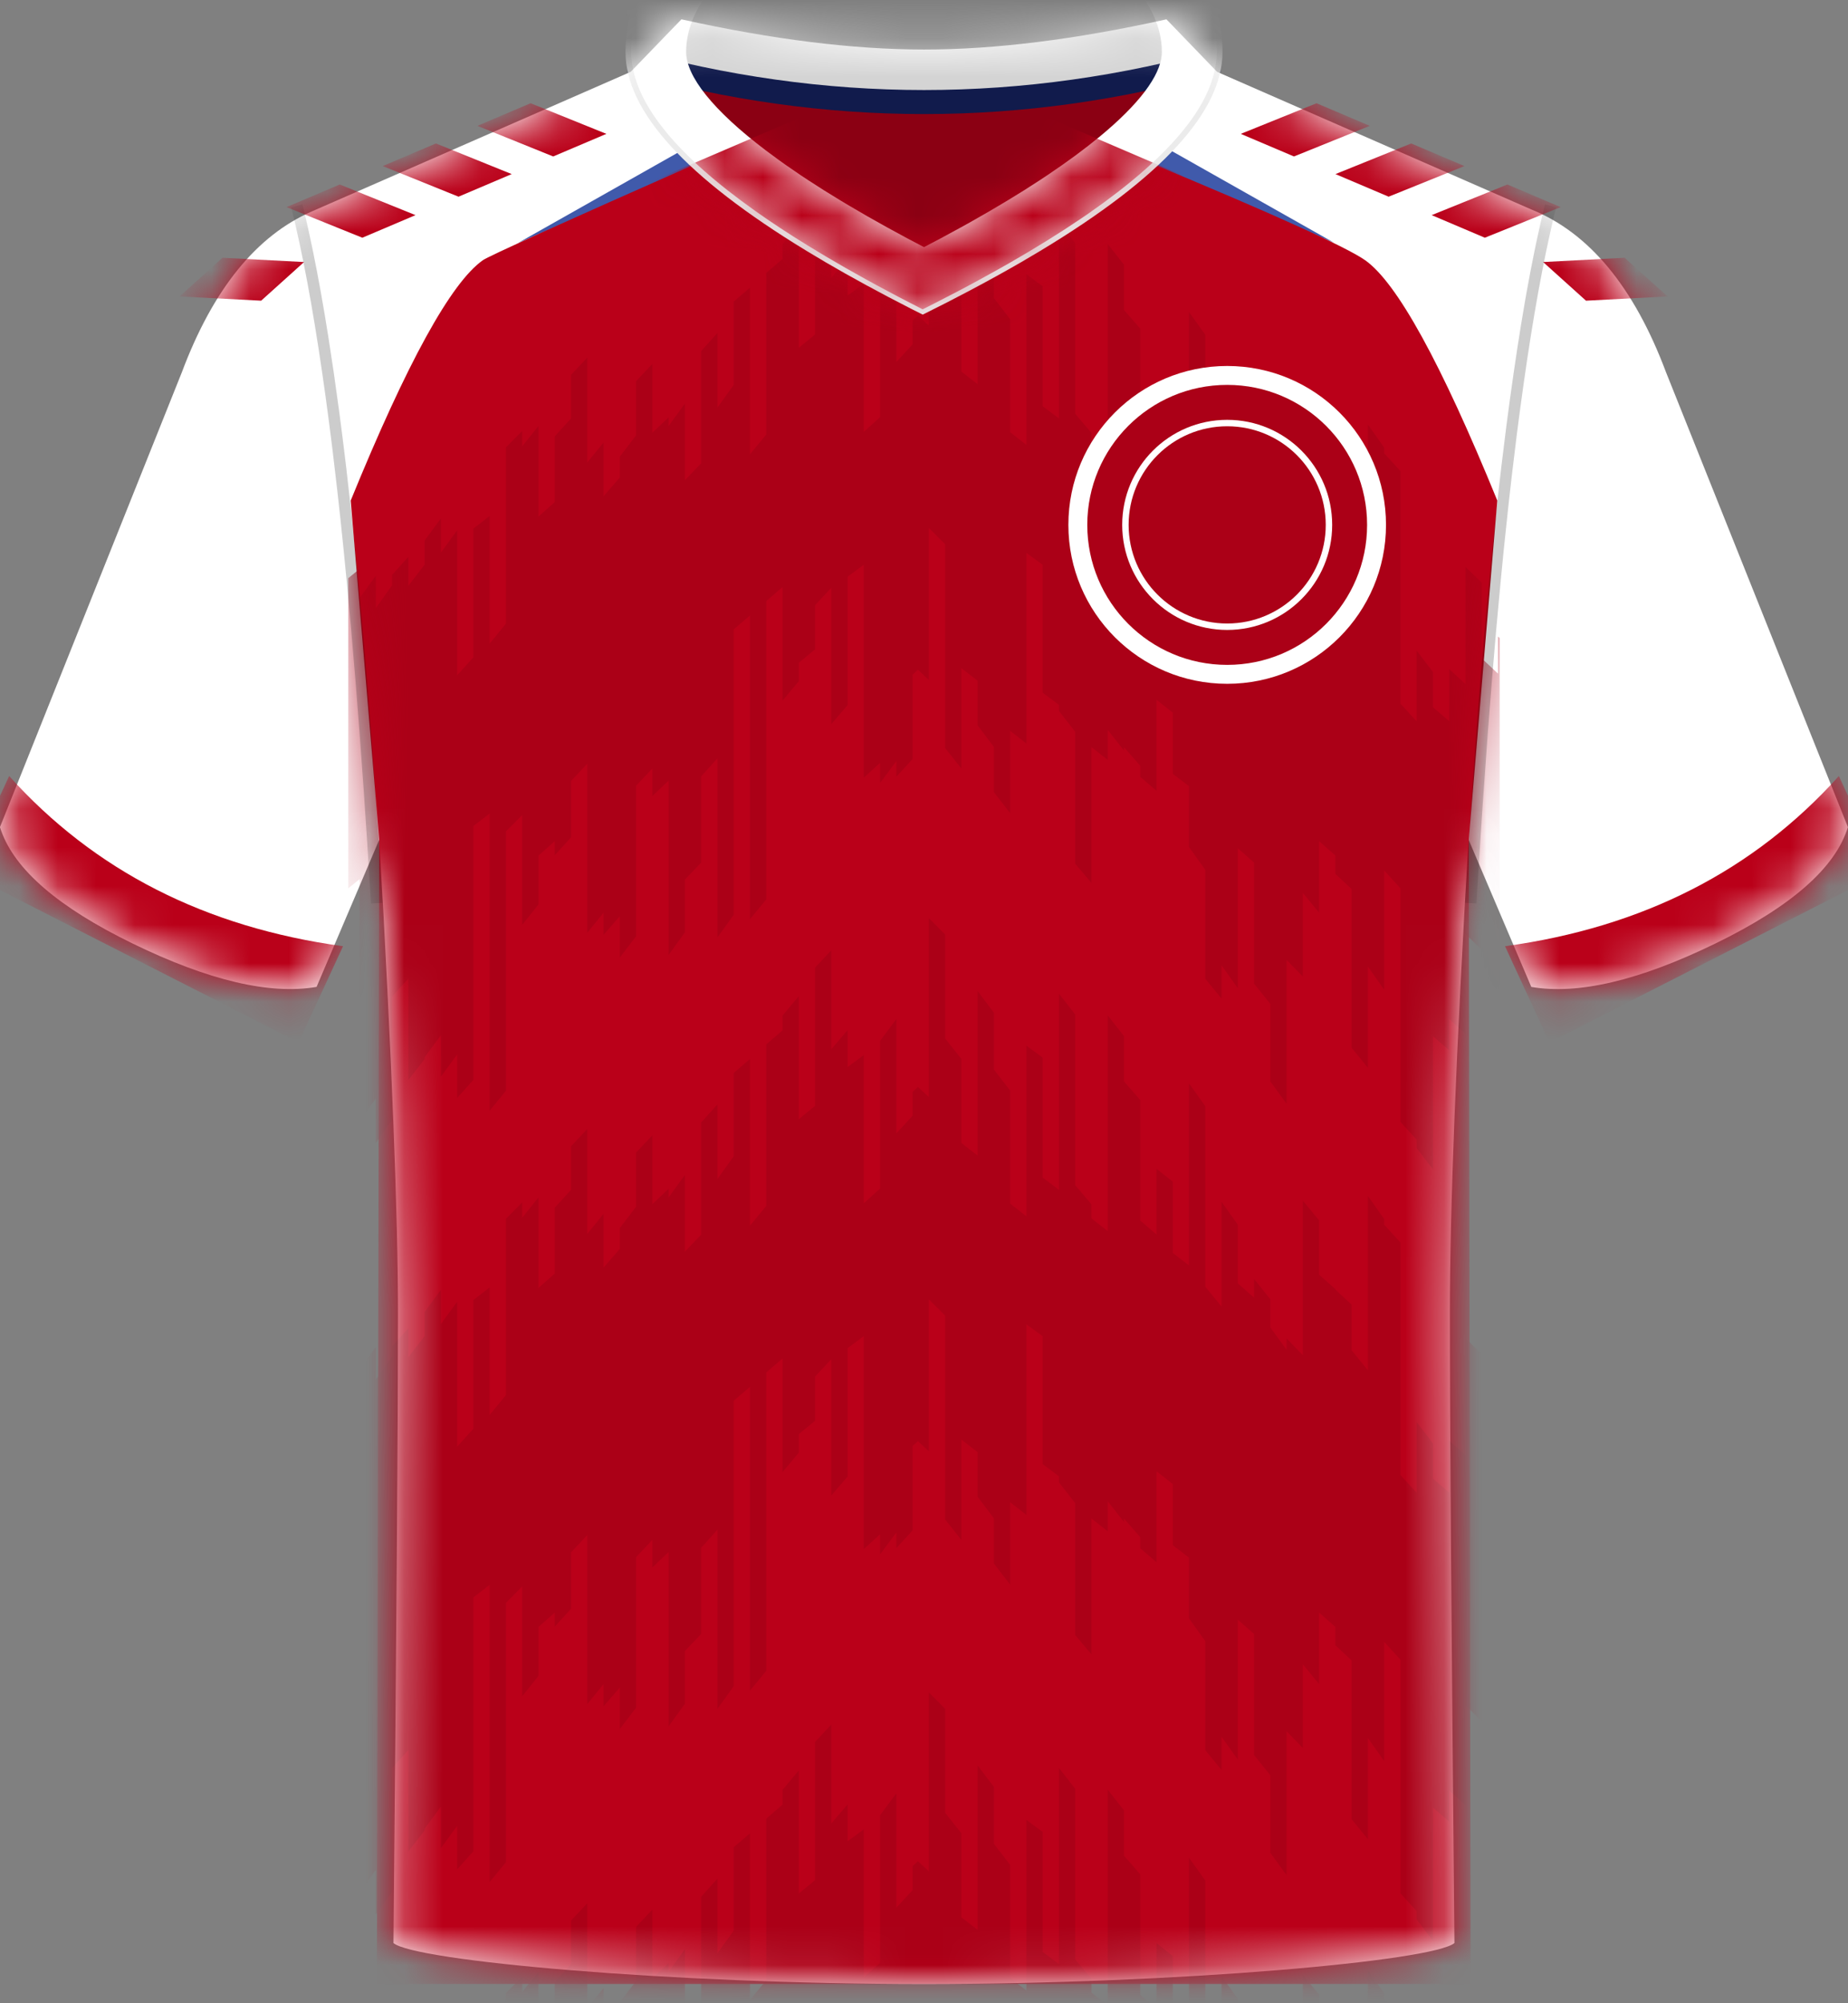 <svg height="52" viewBox="0 0 48 52" width="48" xmlns="http://www.w3.org/2000/svg" xmlns:xlink="http://www.w3.org/1999/xlink"><rect x="0" y="0" width="48" height="52" fill="#808080" stroke="none"/><defs><path id="a" d="m10.22 49.935c.079-8.326.118-13.766.118-16.319 0-2.554-.162-6.662-.485-12.324l-1.63 3.825c-1.213.21-2.806-.165-4.778-1.125-1.919-.934-3.059-1.913-3.418-2.937l-.028-.085 4.725-11.808c.808-2.154 1.935-3.546 3.381-4.176l8.277-3.621 1.317-1.363c2.353.522 4.453.783 6.3.784 1.837.001 3.937-.26 6.298-.784l1.315 1.363 8.162 3.572c1.502.605 2.669 2.013 3.499 4.225l4.725 11.808c-.325 1.056-1.473 2.063-3.446 3.023-1.973.96-3.565 1.334-4.778 1.125l-1.63-3.825c-.323 5.466-.485 9.574-.485 12.324s.04 8.19.119 16.319c-.535.464-7.158 1.065-13.78 1.065-6.623 0-13.245-.601-13.78-1.065z"/><path id="b" d="m.68 47.325.061-29.709-.741-8.797c1.462-3.579 2.607-5.66 3.435-6.241.146-.103 2.048-.962 5.706-2.578 1.595 1.612 3.01 2.418 5.746 2.416h.008c2.736.002 4.151-.804 5.746-2.416 3.317 1.376 5.219 2.236 5.706 2.578.828.582 1.973 2.662 3.435 6.241l-.741 8.797.048 29.709z"/><path id="c" d="m7.678 0c4.24 0 7.678 2.351 7.678 5.25 0 1.314-1.183 2.775-3.55 4.383l-.43.285c-.074.048-.148.096-.224.144l-.467.29c-.08.049-.161.097-.243.146l-.504.294c-.172.099-.348.198-.528.297l-.553.3c-.094.05-.189.101-.286.151l-.59.305c-.1.051-.202.102-.304.154l-.602-.307c-.197-.102-.389-.203-.577-.303l-.553-.3c-.18-.1-.356-.199-.528-.297l-.504-.294-.479-.291c-.156-.097-.307-.193-.455-.288l-.43-.285c-2.367-1.608-3.55-3.069-3.55-4.383 0-2.899 3.437-5.25 7.678-5.25zm0 1.5c-3.506 0-6.178 1.827-6.178 3.75 0 .626.685 1.508 2.081 2.564l.335.247c.058.042.117.083.177.126l.373.256c.064.043.13.086.196.13l.411.264.437.269c.075.045.151.091.228.136l.475.277.501.281.526.286.438.23.438-.23.527-.286c.086-.047.17-.094.254-.141l.488-.279c.158-.092.312-.184.462-.274l.437-.269.411-.264c.066-.044.132-.087.196-.13l.373-.256.348-.25.322-.244.297-.237c1.043-.859 1.578-1.586 1.622-2.132l.003-.072c0-1.923-2.671-3.75-6.178-3.75z"/><path id="d" d="m7.753 0c-4.277 0-7.753 2.377-7.753 5.325 0 1.539 1.567 3.255 4.697 5.16l.494.295c.338.197.691.397 1.062.598l.568.304.593.307c.101.051.203.103.306.154l.613-.308.587-.305c.479-.253.932-.503 1.358-.749l.499-.295c3.162-1.905 4.729-3.621 4.729-5.16 0-2.948-3.476-5.325-7.753-5.325zm0 .15c4.204 0 7.603 2.324 7.603 5.175 0 1.174-.977 2.479-2.934 3.91l-.391.279c-.067.047-.135.094-.205.14l-.428.283-.452.286-.477.29-.501.293c-.086.049-.172.098-.26.147l-.538.297c-.183.1-.371.2-.562.3l-.587.303c-.1.051-.201.102-.303.153-.205-.104-.406-.208-.603-.311l-.578-.308c-.094-.051-.188-.102-.28-.153l-.541-.303-.516-.3-.491-.297c-.479-.295-.92-.585-1.323-.871l-.391-.284c-1.893-1.41-2.846-2.698-2.846-3.857 0-2.851 3.399-5.175 7.603-5.175z"/><mask id="e" fill="#fff"><use fill="#fff" fill-rule="evenodd" xlink:href="#a"/></mask><mask id="f" fill="#fff"><use fill="#fff" fill-rule="evenodd" xlink:href="#b"/></mask><mask id="g" fill="#fff"><use fill="#fff" fill-rule="evenodd" xlink:href="#c"/></mask><mask id="h" fill="#fff"><use fill="#fff" fill-rule="evenodd" xlink:href="#d"/></mask></defs><g fill="none" fill-rule="evenodd" transform="translate(0 .5)"><use fill="#fff" xlink:href="#a"/><path d="m29.958 3.846.377-.42 4.328 2.348z" fill="#405aab" mask="url(#e)" transform="matrix(1 .017 -.017 1 .085 -.563)"/><path d="m13.438 3.846.377-.42 4.328 2.348z" fill="#405aab" mask="url(#e)" transform="matrix(-1 .017 .017 1 31.499 -.275)"/><g mask="url(#e)"><g fill-rule="evenodd" transform="translate(9.109 3.675)"><use fill="#ba0019" xlink:href="#b"/><g fill="#ab0017"><path d="m15.017 19.658v4.645l-.284-.263-.138.128v.62l-.422.458v-2.969l-.423.568v3.833l-.422.382v-3.848l-.422.311v-.957l-.423.494v-2.568l-.422.452v3.587l-.422.348v-3.196l-.423.505v.384l-.422.362v4.194l-.423.514v-4.327l-.423.362v2.164l-.422.586v-1.935l-.423.47v2.912l-.422.442v-1.993l-.423.585v-.226l-.423.401v-1.787l-.422.447v1.406l-.423.554v.542l-.423.485v-1.395l-.422.52v-2.723l-.423.449v1.131l-.422.463v1.708l-.423.375v-2.351l-.422.529v-.4l-.422.425v4.577l-.423.516v-3.312l-.423.329v3.34l-.422.468v-3.763l-.423.579v-.887l-.422.572v.628l-.423.547v-.749l-.422.466v.271l-.422.592v-.841l-.422.578v-.754l-.294.239v8.051l.294-.238v6.27l.422-.578v1.156l.422-.591v-3.208l.422-.466v2.633l.423-.546v-.047l.422-.572v1.079l.423-.579v1.128l.422-.468v-6.589l.423-.329v7.716l.423-.516v-6.733l.422-.425v2.852l.422-.529v-1.269l.423-.375v.365l.422-.463v-1.464l.423-.449v4.388l.422-.52v.575l.423-.485v1.075l.423-.554v-3.907l.422-.447v.714l.423-.401v4.525l.423-.585v-1.37l.422-.441v-2.238l.423-.47v4.65l.422-.586v-7.41l.423-.362v7.886l.423-.514v-7.745l.422-.363v2.949l.423-.505v-.479l.422-.348v-1.146l.422-.452v3.539l.423-.494v-3.333l.422-.311v5.526l.422-.382v.521l.423-.568v.404l.422-.458v-2.19l.138-.127.284.263v-3.944l.422.421v5.291l.422.532v-2.605l.423.328v1.158l.422.559v1.173l.422.546v-2.137l.423.33v-4.948l.422.308v3.32l.423.317v.157l.422.54v3.426l.422.497v-3.524l.423.332v-.78l.422.538v-.089l.422.483v.287l.423.363v-2.362l.422.334v1.586l.422.323v1.579l.423.592v2.828l.422.513v-.862l.422.592v-3.631l.423.372v3.142l.422.526v2.011l.422.581v-3.736l.422.434v-2.172l.423.513v-1.856l.423.374v.476l.422.394v4.12l.422.518v-2.626l.423.6v-3.095l.422.461v6.066l.423.462v.22l.422.55v-3.456l.423.364v-.81l.423.387v-2.593l.422.406v1.703l.422.395v-.97l.042.039v-9.257l-.042-.039v.963l-.422-.395v-1.968l-.422-.406v3.039l-.423-.387v1.353l-.423-.364v-.916l-.422-.551v1.835l-.423-.462v-6.036l-.422-.462v-.147l-.423-.6v4.526l-.422-.519v-1.183l-.422-.393v-.012l-.423-.374v-1.41l-.423-.513v4.013l-.422-.435v.295l-.422-.581v-.732l-.422-.526v.485l-.423-.372v-1.524l-.422-.592v2.717l-.422-.513v-4.686l-.423-.592v4.725l-.422-.323v-1.851l-.422-.334v1.705l-.423-.362v-3.128l-.422-.484v-1.176l-.422-.537v5.6l-.423-.331v-.365l-.422-.497v-4.431l-.422-.54v5.092l-.423-.317v-3.116l-.422-.308v4.429l-.423-.331v-2.934l-.422-.546v-1.476l-.422-.559v4.27l-.423-.328v-2.182l-.422-.532v-2.699z" mask="url(#f)"/><path d="m15.017 39.757v4.645l-.284-.263-.138.128v.62l-.422.458v-2.969l-.423.568v3.833l-.422.382v-3.848l-.422.311v-.957l-.423.494v-2.568l-.422.452v3.587l-.422.348v-3.196l-.423.505v.384l-.422.362v4.194l-.423.514v-4.327l-.423.362v2.164l-.422.586v-1.935l-.423.47v2.912l-.422.442v-1.993l-.423.585v-.226l-.423.401v-1.787l-.422.447v1.406l-.423.554v.542l-.423.485v-1.395l-.422.52v-2.723l-.423.449v1.131l-.422.463v1.708l-.423.375v-2.351l-.422.529v-.4l-.422.425v4.577l-.423.516v-3.312l-.423.329v3.34l-.422.468v-3.763l-.423.579v-.887l-.422.572v.628l-.423.547v-.749l-.422.466v.271l-.422.592v-.841l-.422.578v-.754l-.294.239v8.051l.294-.238v6.27l.422-.578v1.156l.422-.591v-3.208l.422-.466v2.633l.423-.546v-.047l.422-.572v1.079l.423-.579v1.128l.422-.468v-6.589l.423-.329v7.716l.423-.516v-6.733l.422-.425v2.852l.422-.529v-1.269l.423-.375v.365l.422-.463v-1.464l.423-.449v4.388l.422-.52v.575l.423-.485v1.075l.423-.554v-3.907l.422-.447v.714l.423-.401v4.525l.423-.585v-1.37l.422-.441v-2.238l.423-.47v4.65l.422-.586v-7.41l.423-.362v7.886l.423-.514v-7.745l.422-.363v2.949l.423-.505v-.479l.422-.348v-1.146l.422-.452v3.539l.423-.494v-3.333l.422-.311v5.526l.422-.382v.521l.423-.568v.404l.422-.458v-2.19l.138-.127.284.263v-3.944l.422.421v5.291l.422.532v-2.605l.423.328v1.158l.422.559v1.173l.422.546v-2.137l.423.33v-4.948l.422.308v3.32l.423.317v.157l.422.54v3.426l.422.497v-3.524l.423.332v-.78l.422.538v-.089l.422.483v.287l.423.363v-2.362l.422.334v1.586l.422.323v1.579l.423.592v2.828l.422.513v-.862l.422.592v-3.631l.423.372v3.142l.422.526v2.011l.422.581v-3.736l.422.434v-2.172l.423.513v-1.856l.423.374v.476l.422.394v4.12l.422.518v-2.626l.423.6v-3.095l.422.461v6.066l.423.462v.22l.422.55v-3.456l.423.364v-.81l.423.387v-2.593l.422.406v1.703l.422.395v-.97l.042.039v-9.257l-.042-.039v.963l-.422-.395v-1.968l-.422-.406v3.039l-.423-.387v1.353l-.423-.364v-.916l-.422-.551v1.835l-.423-.462v-6.036l-.422-.462v-.147l-.423-.6v4.526l-.422-.519v-1.183l-.422-.393v-.012l-.423-.374v-1.41l-.423-.513v4.013l-.422-.435v.295l-.422-.581v-.732l-.422-.526v.485l-.423-.372v-1.524l-.422-.592v2.717l-.422-.513v-4.686l-.423-.592v4.725l-.422-.323v-1.851l-.422-.334v1.705l-.423-.362v-3.128l-.422-.484v-1.176l-.422-.537v5.6l-.423-.331v-.365l-.422-.497v-4.431l-.422-.54v5.092l-.423-.317v-3.116l-.422-.308v4.429l-.423-.331v-2.934l-.422-.546v-1.476l-.422-.559v4.27l-.423-.328v-2.182l-.422-.532v-2.699z" mask="url(#f)"/><path d="m15.017-.366v4.645l-.284-.263-.138.128v.62l-.422.458v-2.969l-.423.568v3.833l-.422.382v-3.848l-.422.311v-.957l-.423.494v-2.568l-.422.452v3.587l-.422.348v-3.196l-.423.505v.384l-.422.362v4.194l-.423.514v-4.327l-.423.362v2.164l-.422.586v-1.935l-.423.47v2.912l-.422.442v-1.993l-.423.585v-.226l-.423.401v-1.787l-.422.447v1.406l-.423.554v.542l-.423.485v-1.395l-.422.52v-2.723l-.423.449v1.131l-.422.463v1.708l-.423.375v-2.351l-.422.529v-.4l-.422.425v4.577l-.423.516v-3.312l-.423.329v3.34l-.422.468v-3.763l-.423.579v-.887l-.422.572v.628l-.423.547v-.749l-.422.466v.271l-.422.592v-.841l-.422.578v-.754l-.294.239v8.051l.294-.238v6.27l.422-.578v1.156l.422-.591v-3.208l.422-.466v2.633l.423-.546v-.047l.422-.572v1.079l.423-.579v1.128l.422-.468v-6.589l.423-.329v7.716l.423-.516v-6.733l.422-.425v2.852l.422-.529v-1.269l.423-.375v.365l.422-.463v-1.464l.423-.449v4.388l.422-.52v.575l.423-.485v1.075l.423-.554v-3.907l.422-.447v.714l.423-.401v4.525l.423-.585v-1.37l.422-.441v-2.238l.423-.47v4.65l.422-.586v-7.41l.423-.362v7.886l.423-.514v-7.745l.422-.363v2.949l.423-.505v-.479l.422-.348v-1.146l.422-.452v3.539l.423-.494v-3.333l.422-.311v5.526l.422-.382v.521l.423-.568v.404l.422-.458v-2.19l.138-.127.284.263v-3.944l.422.421v5.291l.422.532v-2.605l.423.328v1.158l.422.559v1.173l.422.546v-2.137l.423.33v-4.948l.422.308v3.32l.423.317v.157l.422.54v3.426l.422.497v-3.524l.423.332v-.78l.422.538v-.089l.422.483v.287l.423.363v-2.362l.422.334v1.586l.422.323v1.579l.423.592v2.828l.422.513v-.862l.422.592v-3.631l.423.372v3.142l.422.526v2.011l.422.581v-3.736l.422.434v-2.172l.423.513v-1.856l.423.374v.476l.422.394v4.12l.422.518v-2.626l.423.6v-3.095l.422.461v6.066l.423.462v.22l.422.55v-3.456l.423.364v-.81l.423.387v-2.593l.422.406v1.703l.422.395v-.97l.042.039v-9.257l-.042-.039v.963l-.422-.395v-1.968l-.422-.406v3.039l-.423-.387v1.353l-.423-.364v-.916l-.422-.551v1.835l-.423-.462v-6.036l-.422-.462v-.147l-.423-.6v4.526l-.422-.519v-1.183l-.422-.393v-.012l-.423-.374v-1.41l-.423-.513v4.013l-.422-.435v.295l-.422-.581v-.732l-.422-.526v.485l-.423-.372v-1.524l-.422-.592v2.717l-.422-.513v-4.686l-.423-.592v4.725l-.422-.323v-1.851l-.422-.334v1.705l-.423-.362v-3.128l-.422-.484v-1.176l-.422-.537v5.6l-.423-.331v-.365l-.422-.497v-4.431l-.422-.54v5.092l-.423-.317v-3.116l-.422-.308v4.429l-.423-.331v-2.934l-.422-.546v-1.476l-.422-.559v4.27l-.423-.328v-2.182l-.422-.532v-2.699z" mask="url(#f)"/></g></g></g><path d="m39.091 24.062c1.786-.244 3.401-.734 4.847-1.47 1.445-.736 2.72-1.719 3.825-2.948l1.154 2.494-8.672 4.419zm-30.181 0c-1.786-.244-3.401-.734-4.847-1.47-1.445-.736-2.72-1.719-3.825-2.948l-1.154 2.494 8.672 4.419z" fill="#ba0019" mask="url(#e)"/><g fill="#ba0019" mask="url(#e)"><path d="m1.674.526h1.5l-1.5 1.5h-1.5z" transform="matrix(.921 .391 -.391 .921 32.86 1.041)"/><path d="m4.133 1.569h1.5l-1.5 1.5h-1.5z" transform="matrix(.921 .391 -.391 .921 33.462 .163)"/><path d="m6.63 2.633h1.5l-1.5 1.5h-1.5z" transform="matrix(.921 .391 -.391 .921 34.077 -.728)"/><path d="m9.47 4.406h1.5l-1.5 1.5h-1.5z" transform="matrix(.743 .669 -.669 .743 38.11 -3.418)"/><path d="m1.674.526h1.5l-1.5 1.5h-1.5z" transform="matrix(-.921 .391 .391 .921 15.118 1.041)"/><path d="m4.133 1.569h1.5l-1.5 1.5h-1.5z" transform="matrix(-.921 .391 .391 .921 14.516 .163)"/><path d="m6.63 2.633h1.5l-1.5 1.5h-1.5z" transform="matrix(-.921 .391 .391 .921 13.901 -.728)"/><path d="m9.47 4.406h1.5l-1.5 1.5h-1.5z" transform="matrix(-.743 .669 .669 .743 9.868 -3.418)"/></g><g fill="#000" fill-opacity=".2" fill-rule="nonzero" mask="url(#e)"><g transform="translate(7.565 4.805)"><path d="m30.484.072.291-.072.109.459.107.485c.018.083.035.167.053.252l.104.523.102.549c.017.094.034.188.05.284l.099.588.097.614.095.639.094.665.092.691.134 1.085.087.755.085.781.083.807.12 1.259.078.871.113 1.355.073.936.106 1.452.134 2.027.064 1.052-.299.018-.063-1.029-.097-1.497-.136-1.909-.107-1.367-.111-1.311-.116-1.255-.079-.806-.123-1.163-.084-.744-.13-1.07-.089-.682-.091-.657-.092-.633-.094-.608-.096-.583-.098-.558-.1-.534-.102-.509-.104-.484-.105-.459z" transform="matrix(-1 0 0 1 63.339 0)"/><path d="m.291 0 .055.226.108.472.106.498.104.523.102.549.1.575.098.601.144.949.14 1.007.091.704.089.73.129 1.143.125 1.201.081.833.079.859.114 1.336.11 1.394.071.962.103 1.491.098 1.549.032.529-.299.018-.095-1.534-.099-1.478-.103-1.422-.107-1.367-.111-1.311-.116-1.255-.079-.806-.081-.781-.083-.756-.128-1.088-.088-.695-.09-.67-.092-.645-.093-.62-.095-.595-.097-.571-.099-.546-.101-.521-.103-.496-.105-.472c-.018-.077-.035-.152-.053-.226l-.053-.22z"/></g></g><g mask="url(#e)"><g transform="translate(16.247 -4.476)"><path d="m1.003 5.976h13.5c-2.564 3.223-4.814 4.835-6.75 4.835-1.936 0-4.186-1.612-6.75-4.835z" fill="#8b0013"/><path d="m.05 4.357h15.406v1.5c-2.568.72-5.135 1.08-7.703 1.08s-5.135-.36-7.703-1.08z" fill="#111b4c"/><path d="m.05 3.733h15.406v1.5c-2.568.72-5.135 1.08-7.703 1.08s-5.135-.36-7.703-1.08z" fill="#d4d4d4"/><g fill="none"><g transform="translate(.075 .075)"><use fill="#fff" fill-rule="nonzero" xlink:href="#c"/><path d="m7.678 5.572 16.174 6.938h-32.347z" fill="#ba0019" mask="url(#g)"/></g><g><use fill="#ebebeb" fill-rule="nonzero" xlink:href="#d"/><path d="m7.753 5.647 16.174 6.938h-32.347z" fill="#ad0017" mask="url(#h)"/></g></g></g></g><g mask="url(#e)"><g transform="translate(27.75 9)"><circle cx="4.125" cy="4.125" fill="#fff" r="4.125"/><circle cx="4.125" cy="4.125" fill="#ab0017" r="3.634"/><circle cx="4.125" cy="4.125" fill="#fff" r="2.727"/><circle cx="4.125" cy="4.125" fill="#ab0017" r="2.56"/></g></g></g></svg>